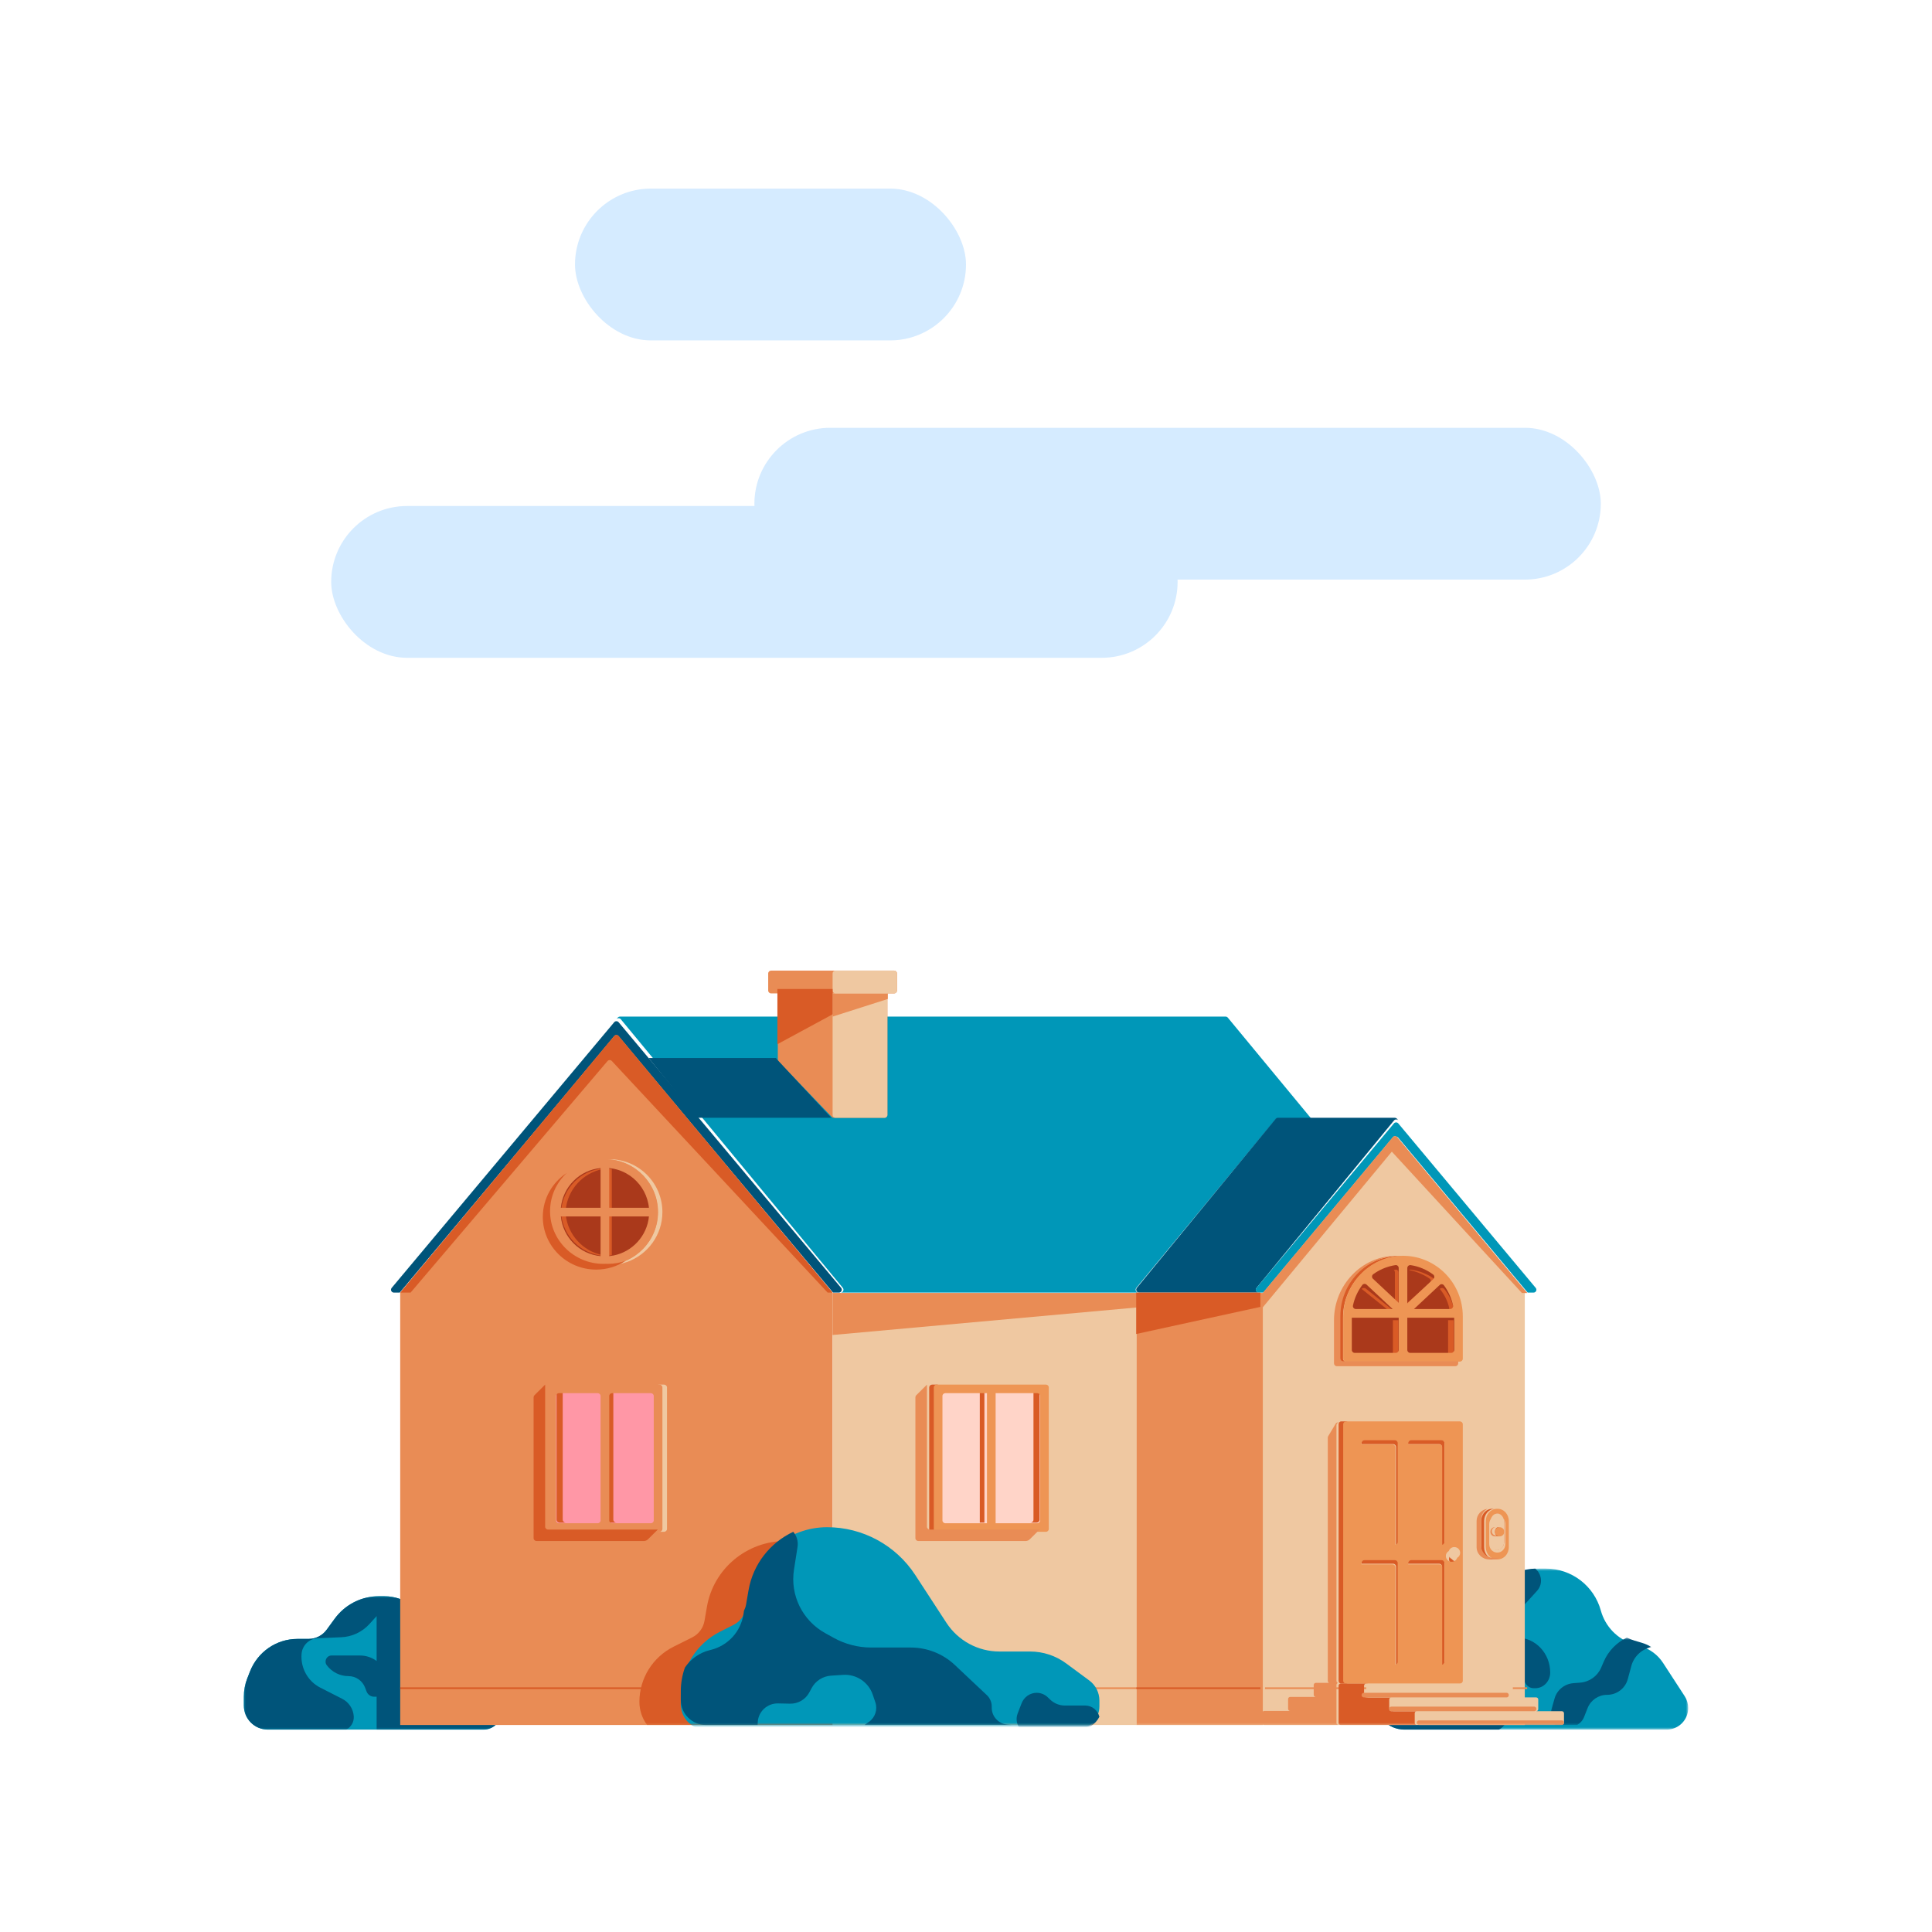 <?xml version="1.0" encoding="UTF-8"?>
<svg width="420px" height="420px" viewBox="0 0 420 420" version="1.1" xmlns="http://www.w3.org/2000/svg" xmlns:xlink="http://www.w3.org/1999/xlink">
    <title>5. Elements_Illustrations/2.Vector/Classic house</title>
    <defs>
        <polygon id="path-1" points="3.58772366e-14 0 68 0 68 35 3.58772366e-14 35"></polygon>
        <polygon id="path-3" points="0 0 22 0 22 19 0 19"></polygon>
        <polygon id="path-5" points="0 0 56 0 56 29 0 29"></polygon>
        <polygon id="path-7" points="0 165 314 165 314 0 0 0"></polygon>
    </defs>
    <g id="5.-Elements_Illustrations/2.Vector/Classic-house" stroke="none" stroke-width="1" fill="none" fill-rule="evenodd">
        <g id="Group" opacity="0.591" transform="translate(72, 41)" fill="#B8DDFF">
            <rect id="Rectangle" x="92" y="52" width="184" height="33" rx="16.5"></rect>
            <rect id="Rectangle" x="0" y="69" width="184" height="33" rx="16.5"></rect>
            <rect id="Rectangle" x="53" y="0" width="85" height="33" rx="16.5"></rect>
        </g>
        <g id="Group-108" transform="translate(53, 210)">
            <g id="Group-3" transform="translate(246, 131)">
                <mask id="mask-2" fill="white">
                    <use xlink:href="#path-1"></use>
                </mask>
                <g id="Clip-2"></g>
                <path d="M6.329,35 C2.834,35 3.58772366e-14,32.156 3.58772366e-14,28.648 L3.58772366e-14,26.38 C3.58772366e-14,24.743 0.308,23.121 0.907,21.598 L1.633,19.751 C3.657,14.608 8.601,11.223 14.111,11.209 L17.18,11.201 C19.032,11.186 20.769,10.297 21.868,8.802 L23.994,5.911 C26.727,2.193 31.058,-0.001 35.662,0 L37.072,0 C42.645,0.001 47.53,3.737 49.011,9.128 C49.967,12.609 52.637,15.354 56.082,16.398 C56.653,16.571 57.218,16.742 57.747,16.902 C59.716,17.499 61.412,18.774 62.536,20.504 L67.241,27.744 C67.736,28.506 68,29.397 68,30.307 C68,32.899 65.906,35 63.324,35 L6.329,35 Z" id="Fill-1" fill="#0097B8" mask="url(#mask-2)"></path>
            </g>
            <path d="M274.808,162.506 C274.675,160.55 273.533,158.811 271.803,157.927 L266.039,154.984 C262.769,153.314 260.83,149.803 261.137,146.111 C261.324,143.868 263.13,142.115 265.353,142.02 L271.553,141.752 C274.361,141.631 277.006,140.387 278.907,138.294 L281.133,135.843 C282.524,134.312 282.13,132.106 280.738,131 C276.416,131.199 272.397,133.354 269.814,136.895 L267.705,139.787 C266.614,141.284 264.89,142.173 263.051,142.188 L260.006,142.196 C254.537,142.21 249.63,145.597 247.621,150.743 L246.9,152.59 C246.305,154.114 246,155.737 246,157.375 L246,159.645 C246,163.155 248.812,166 252.282,166 L272.851,166 C274.09,165.359 274.912,164.017 274.808,162.506" id="Fill-4" fill="#00547A"></path>
            <path d="M269.533,146 C268.27,146 267.551,147.524 268.312,148.589 C269.622,150.422 271.67,151.5 273.845,151.5 C275.731,151.5 277.42,152.727 278.095,154.584 L278.461,155.589 C278.769,156.439 279.542,157 280.404,157 L280.778,157 C282.557,157 284,155.477 284,153.598 C284,149.402 280.778,146 276.804,146 L269.533,146 Z" id="Fill-6" fill="#00547A"></path>
            <g id="Group-10" transform="translate(284, 146)">
                <mask id="mask-4" fill="white">
                    <use xlink:href="#path-3"></use>
                </mask>
                <g id="Clip-9"></g>
                <path d="M7.362,17.262 L8.142,15.298 C8.827,13.574 10.507,12.441 12.376,12.441 C14.48,12.441 16.321,11.041 16.865,9.027 L17.637,6.169 C18.201,4.078 19.9,2.504 22,2.054 C21.361,1.663 20.67,1.352 19.94,1.134 C19.411,0.976 18.847,0.807 18.276,0.636 C17.715,0.468 17.179,0.252 16.664,0 C14.464,1.058 12.655,2.87 11.649,5.201 L11.068,6.547 C10.275,8.383 8.521,9.632 6.513,9.791 L5.032,9.908 C3.104,10.062 1.476,11.387 0.951,13.231 L0.098,16.226 C-0.213,17.318 0.241,18.402 1.087,19 L5.856,19 C6.526,18.613 7.065,18.01 7.362,17.262" id="Fill-8" fill="#00547A" mask="url(#mask-4)"></path>
            </g>
            <path d="M5.212,166 C2.333,166 0,163.644 0,160.737 L0,158.858 C0,157.501 0.253,156.157 0.747,154.895 L1.345,153.365 C3.012,149.104 7.083,146.299 11.621,146.287 L14.148,146.281 C15.673,146.269 17.104,145.532 18.009,144.293 L19.759,141.898 C22.01,138.817 25.577,136.999 29.369,137 L30.53,137 C35.119,137.001 39.142,140.096 40.362,144.563 C41.149,147.448 43.348,149.722 46.185,150.587 C46.655,150.73 47.12,150.872 47.556,151.005 C49.178,151.499 50.574,152.556 51.5,153.989 L55.375,159.988 C55.783,160.619 56,161.357 56,162.112 C56,164.259 54.276,166 52.149,166 L5.212,166 Z" id="Fill-11" fill="#0097B8"></path>
            <g id="Group-15" transform="translate(0, 137)">
                <mask id="mask-6" fill="white">
                    <use xlink:href="#path-5"></use>
                </mask>
                <g id="Clip-14"></g>
                <path d="M55.375,22.988 L51.5,16.988 C50.574,15.556 49.178,14.499 47.556,14.005 C47.12,13.872 46.656,13.73 46.185,13.587 C43.348,12.722 41.15,10.448 40.362,7.563 C39.142,3.096 35.119,0.001 30.53,0 L29.369,0 C29.204,0 29.04,0.008 28.876,0.015 L28.876,0.067 C28.856,0.049 28.834,0.034 28.813,0.016 C25.231,0.184 21.9,1.969 19.759,4.898 L18.009,7.293 C17.103,8.532 15.673,9.269 14.148,9.281 L11.621,9.287 C7.083,9.299 3.012,12.104 1.345,16.366 L0.747,17.895 C0.253,19.157 -9.41394278e-05,20.501 -9.41394278e-05,21.858 L-9.41394278e-05,23.737 C-9.41394278e-05,26.644 2.334,29 5.212,29 L22.279,29 C23.307,28.469 23.989,27.358 23.903,26.107 C23.792,24.487 22.845,23.047 21.409,22.315 L16.627,19.877 C13.914,18.494 12.305,15.587 12.56,12.529 C12.715,10.672 14.213,9.221 16.057,9.142 L21.202,8.92 C23.532,8.82 25.726,7.79 27.304,6.056 L28.876,4.329 L28.876,14.083 C27.864,13.337 26.62,12.892 25.271,12.892 L19.077,12.892 C18.001,12.892 17.388,14.134 18.036,15.001 C19.152,16.495 20.898,17.373 22.751,17.373 L22.751,17.373 C24.356,17.373 25.796,18.372 26.371,19.885 L26.682,20.705 C26.945,21.397 27.603,21.853 28.337,21.853 L28.656,21.853 C28.731,21.853 28.803,21.848 28.876,21.842 L28.876,29 L52.149,29 C54.276,29 56,27.259 56,25.112 C56,24.357 55.783,23.619 55.375,22.988" id="Fill-13" fill="#00547A" mask="url(#mask-6)"></path>
            </g>
            <path d="M129.853,69.975 L81.482,12.225 C81.231,11.925 80.769,11.925 80.518,12.225 L32.147,69.975 C31.806,70.382 32.097,71 32.629,71 L33.905,71 L80.518,15.348 C80.769,15.049 81.231,15.049 81.482,15.348 L128.095,71 L129.371,71 C129.903,71 130.194,70.382 129.853,69.975" id="Fill-16" fill="#00547A"></path>
            <path d="M80.518,15.226 L34,71.03 L34,165 L128,165 L128,71.03 L81.481,15.226 C81.231,14.925 80.769,14.925 80.518,15.226" id="Fill-18" fill="#E98C55"></path>
            <path d="M194.025,69.964 L224.303,33.333 C224.421,33.189 224.598,33.105 224.784,33.105 L232,33.105 L213.917,11.227 C213.798,11.083 213.621,11 213.436,11 L81.775,11 C81.589,11 81.412,11.083 81.293,11.227 L81,11.582 C81.25,11.279 81.712,11.279 81.963,11.582 L130.218,69.964 C130.558,70.375 130.268,71 129.737,71 L194.506,71 C193.975,71 193.685,70.376 194.025,69.964" id="Fill-20" fill="#0097B8"></path>
            <path d="M224.306,33.228 L194.146,69.961 C193.807,70.374 194.096,71 194.625,71 L220.653,71 C220.123,71 219.835,70.374 220.173,69.961 L250.041,33.584 C250.291,33.28 250.75,33.28 251,33.584 L250.708,33.228 C250.589,33.084 250.413,33 250.228,33 L231.974,33 L224.786,33 C224.6,33 224.425,33.084 224.306,33.228" id="Fill-22" fill="#00547A"></path>
            <path d="M280.854,69.979 L250.98,34.224 C250.73,33.925 250.27,33.925 250.021,34.224 L220.146,69.979 C219.807,70.385 220.096,71 220.625,71 L221.893,71 L250.021,37.336 C250.27,37.038 250.73,37.038 250.98,37.336 L279.107,71 L280.375,71 C280.904,71 281.193,70.385 280.854,69.979" id="Fill-24" fill="#0097B8"></path>
            <path d="M249.781,37.225 L221.526,71.084 L220.252,71.084 L194.1,71.084 L129.274,71.084 L128,71.084 L128,165 L278.477,165 L278.477,71.084 L279,71.084 L250.744,37.225 C250.494,36.925 250.032,36.925 249.781,37.225" id="Fill-26" fill="#EFC8A1"></path>
            <path d="M141.376,1 L114.624,1 C114.279,1 114,1.278 114,1.621 L114,5.335 C114,5.678 114.279,5.956 114.624,5.956 L116.089,5.956 L116.089,20.336 C116.089,20.496 116.151,20.65 116.261,20.765 L127.816,32.808 C127.933,32.931 128.096,33 128.267,33 L139.288,33 C139.632,33 139.911,32.722 139.911,32.379 L139.911,5.956 L141.376,5.956 C141.721,5.956 142,5.678 142,5.335 L142,1.621 C142,1.278 141.721,1 141.376,1" id="Fill-28" fill="#E98C55"></path>
            <path d="M141.376,1 L128.624,1 C128.279,1 128,1.278 128,1.621 L128,5.335 C128,5.678 128.279,5.956 128.624,5.956 L128,5.956 L128,32.379 C128,32.722 128.279,33 128.624,33 L139.288,33 C139.632,33 139.911,32.722 139.911,32.379 L139.911,5.956 L141.376,5.956 C141.721,5.956 142,5.678 142,5.335 L142,1.621 C142,1.278 141.721,1 141.376,1" id="Fill-30" fill="#EFC8A1"></path>
            <path d="M98.563,33 L128,33 C127.827,33 127.661,32.928 127.541,32.799 L115.803,20.189 C115.752,20.133 115.712,20.069 115.682,20 L88,20 L98.563,33 Z" id="Fill-32" fill="#00547A"></path>
            <path d="M89,53.5 C89,59.299 84.299,64 78.5,64 C72.701,64 68,59.299 68,53.5 C68,47.701 72.701,43 78.5,43 C84.299,43 89,47.701 89,53.5" id="Fill-34" fill="#AA391B"></path>
            <path d="M91,53.5 C91,47.159 85.828,42 79.471,42 C79.313,42 79.156,42.006 79,42.012 C85.14,42.26 90.058,47.316 90.058,53.5 C90.058,59.684 85.14,64.74 79,64.988 C79.156,64.994 79.313,65 79.471,65 C80.82,65 82.114,64.766 83.317,64.339 C87.788,62.756 91,58.496 91,53.5" id="Fill-36" fill="#EFC8A1"></path>
            <path d="M79,54 L79,63 C79.339,62.968 79.672,62.918 80,62.854 L80,54 L79,54 Z" id="Fill-38" fill="#D95B26"></path>
            <path d="M79,44 L79,53 L80,53 L80,44.146 C79.672,44.082 79.339,44.032 79,44" id="Fill-40" fill="#D95B26"></path>
            <path d="M69,53 L69.979,53 C70.409,48.583 73.718,44.996 78,44.145 L78,44 C73.251,44.462 69.462,48.251 69,53" id="Fill-42" fill="#D95B26"></path>
            <path d="M69.979,54 L69,54 C69.462,58.749 73.251,62.538 78,63 L78,62.855 C73.718,62.004 70.409,58.417 69.979,54" id="Fill-44" fill="#D95B26"></path>
            <path d="M87.703,50.721 C87.883,51.313 88.013,51.926 88.075,52.561 L80.379,52.561 L79.439,52.561 L79.439,43.925 C79.757,43.956 80.071,44.004 80.379,44.066 C81.37,44.263 82.305,44.616 83.163,45.093 C85.325,46.297 86.973,48.31 87.703,50.721 L87.703,50.721 Z M79.439,63.075 L79.439,54.439 L80.379,54.439 L88.075,54.439 C87.662,58.678 84.487,62.118 80.379,62.934 C80.071,62.996 79.757,63.044 79.439,63.075 L79.439,63.075 Z M77.56,44.064 L77.56,52.561 L69.865,52.561 L68.925,52.561 C69.369,48.004 73.004,44.369 77.56,43.925 L77.56,44.064 Z M77.56,62.936 L77.56,63.075 C73.004,62.631 69.369,58.996 68.925,54.439 L69.865,54.439 L77.56,54.439 L77.56,62.936 Z M67,53.5 C67,59.841 72.159,65 78.5,65 C78.657,65 78.814,64.994 78.97,64.988 C85.094,64.74 90,59.684 90,53.5 C90,47.316 85.094,42.26 78.97,42.012 C78.814,42.006 78.657,42 78.5,42 C75.433,42 72.644,43.21 70.58,45.174 C68.378,47.27 67,50.226 67,53.5 L67,53.5 Z" id="Fill-46" fill="#E98C55"></path>
            <mask id="mask-8" fill="white">
                <use xlink:href="#path-7"></use>
            </mask>
            <g id="Clip-49"></g>
            <polygon id="Fill-48" fill="#E98C55" mask="url(#mask-8)" points="128 157.187 194 157.187 194 156.813 128 156.813"></polygon>
            <polygon id="Fill-50" fill="#E98C55" mask="url(#mask-8)" points="222 157.187 279 157.187 279 156.813 222 156.813"></polygon>
            <path d="M239.443,155.371 L239.443,99.629 C239.443,99.282 239.693,99 240,99 L238.557,99 C238.249,99 238,99.282 238,99.629 L238,155.371 C238,155.718 238.249,156 238.557,156 L240,156 C239.693,156 239.443,155.718 239.443,155.371" id="Fill-51" fill="#D95B26" mask="url(#mask-8)"></path>
            <path d="M263.495,129.407 C262.927,129.407 262.467,128.927 262.467,128.336 C262.467,128.218 262.49,128.106 262.523,128 C262.212,128.185 262,128.529 262,128.929 C262,129.52 262.46,130 263.028,130 C263.483,130 263.864,129.69 264,129.263 C263.85,129.352 263.679,129.407 263.495,129.407" id="Fill-52" fill="#D95B26" mask="url(#mask-8)"></path>
            <path d="M263,127 C262.558,127 262.187,127.289 262.055,127.687 C262.022,127.786 262,127.89 262,128 C262,128.552 262.448,129 263,129 C263.18,129 263.346,128.949 263.491,128.866 C263.794,128.694 264,128.373 264,128 C264,127.448 263.552,127 263,127" id="Fill-53" fill="#EFC8A1" mask="url(#mask-8)"></path>
            <path d="M274.207,127.86 C274.079,127.966 273.94,128.06 273.793,128.14 C273.94,128.06 274.079,127.966 274.207,127.86" id="Fill-54" fill="#D95B26" mask="url(#mask-8)"></path>
            <path d="M275.12,126.779 C275.054,126.935 274.974,127.083 274.88,127.221 C274.974,127.083 275.054,126.935 275.12,126.779" id="Fill-55" fill="#D95B26" mask="url(#mask-8)"></path>
            <path d="M269,120.658 L269,126.342 C269,127.81 270.059,129 271.365,129 L272,129 C270.694,129 269.635,127.81 269.635,126.342 L269.635,120.658 C269.635,119.19 270.694,118 272,118 L271.365,118 C270.941,118 270.545,118.127 270.201,118.346 C269.484,118.803 269,119.666 269,120.658" id="Fill-56" fill="#D95B26" mask="url(#mask-8)"></path>
            <path d="M274.261,125.635 C274.261,126.673 273.496,127.514 272.553,127.514 L272.447,127.514 C272.417,127.514 272.388,127.511 272.358,127.509 C271.457,127.458 270.739,126.64 270.739,125.635 L270.739,121.364 C270.739,120.36 271.457,119.541 272.358,119.49 C272.388,119.488 272.417,119.485 272.447,119.485 L272.553,119.485 C273.496,119.485 274.261,120.326 274.261,121.364 L274.261,125.635 Z M272.583,118 L272.416,118 C271.082,118 270,119.19 270,120.658 L270,126.342 C270,127.81 271.082,129 272.416,129 L272.583,129 C272.69,129 272.794,128.99 272.897,128.975 C273.197,128.932 273.48,128.831 273.735,128.679 C273.872,128.597 274.001,128.501 274.121,128.393 C274.3,128.23 274.457,128.04 274.587,127.828 C274.674,127.687 274.749,127.535 274.81,127.376 C274.933,127.058 275,126.709 275,126.342 L275,120.658 C275,119.19 273.918,118 272.583,118 L272.583,118 Z" id="Fill-57" fill="#EE9554" mask="url(#mask-8)"></path>
            <path d="M250.352,103 L243.648,103 C243.29,103 243,103.285 243,103.636 L243,103.946 C243.045,103.937 243.091,103.931 243.138,103.931 L249.842,103.931 C250.2,103.931 250.49,104.215 250.49,104.567 L250.49,126 C250.782,125.938 251,125.684 251,125.38 L251,103.636 C251,103.285 250.71,103 250.352,103" id="Fill-58" fill="#D95B26" mask="url(#mask-8)"></path>
            <path d="M260.352,103 L253.648,103 C253.29,103 253,103.285 253,103.636 L253,103.946 C253.045,103.937 253.091,103.931 253.138,103.931 L259.842,103.931 C260.2,103.931 260.49,104.215 260.49,104.567 L260.49,126 C260.782,125.938 261,125.684 261,125.38 L261,103.636 C261,103.285 260.71,103 260.352,103" id="Fill-59" fill="#D95B26" mask="url(#mask-8)"></path>
            <path d="M250.352,129 L243.648,129 C243.29,129 243,129.285 243,129.636 L243,129.946 C243.045,129.937 243.091,129.931 243.138,129.931 L249.842,129.931 C250.2,129.931 250.49,130.215 250.49,130.567 L250.49,152 C250.782,151.938 251,151.684 251,151.38 L251,129.636 C251,129.285 250.71,129 250.352,129" id="Fill-60" fill="#D95B26" mask="url(#mask-8)"></path>
            <path d="M260.352,129 L253.648,129 C253.29,129 253,129.285 253,129.636 L253,129.946 C253.045,129.937 253.091,129.931 253.138,129.931 L259.842,129.931 C260.2,129.931 260.49,130.215 260.49,130.567 L260.49,152 C260.782,151.938 261,151.684 261,151.38 L261,129.636 C261,129.285 260.71,129 260.352,129" id="Fill-61" fill="#D95B26" mask="url(#mask-8)"></path>
            <path d="M263.782,128.654 C263.614,129.152 263.144,129.514 262.583,129.514 C261.882,129.514 261.314,128.954 261.314,128.263 C261.314,127.797 261.576,127.395 261.96,127.18 C262.127,126.682 262.598,126.32 263.159,126.32 C263.859,126.32 264.427,126.88 264.427,127.571 C264.427,128.037 264.166,128.439 263.782,128.654 L263.782,128.654 Z M261.02,125.211 C261.02,125.512 260.805,125.763 260.518,125.824 L260.518,104.639 C260.518,104.291 260.233,104.01 259.881,104.01 L253.289,104.01 C253.242,104.01 253.197,104.015 253.153,104.025 L253.153,103.718 C253.153,103.371 253.438,103.089 253.79,103.089 L260.382,103.089 C260.734,103.089 261.02,103.371 261.02,103.718 L261.02,125.211 Z M261.02,151.282 C261.02,151.583 260.805,151.834 260.518,151.895 L260.518,130.709 C260.518,130.362 260.233,130.081 259.881,130.081 L253.289,130.081 C253.242,130.081 253.197,130.087 253.153,130.096 L253.153,129.789 C253.153,129.442 253.438,129.161 253.79,129.161 L260.382,129.161 C260.734,129.161 261.02,129.442 261.02,129.789 L261.02,151.282 Z M250.847,125.211 C250.847,125.512 250.632,125.763 250.345,125.824 L250.345,104.639 C250.345,104.291 250.06,104.01 249.708,104.01 L243.116,104.01 C243.069,104.01 243.024,104.015 242.98,104.025 L242.98,103.718 C242.98,103.371 243.265,103.089 243.618,103.089 L250.21,103.089 C250.562,103.089 250.847,103.371 250.847,103.718 L250.847,125.211 Z M250.847,151.282 C250.847,151.583 250.632,151.834 250.345,151.895 L250.345,130.709 C250.345,130.362 250.06,130.081 249.708,130.081 L243.116,130.081 C243.069,130.081 243.024,130.087 242.98,130.096 L242.98,129.789 C242.98,129.442 243.265,129.161 243.618,129.161 L250.21,129.161 C250.562,129.161 250.847,129.442 250.847,129.789 L250.847,151.282 Z M264.363,99 L262.71,99 L242.316,99 L239.637,99 C239.286,99 239,99.282 239,99.629 L239,155.371 C239,155.719 239.286,156 239.637,156 L241.846,156 L262.71,156 L264.363,156 C264.714,156 265,155.719 265,155.371 L265,99.629 C265,99.282 264.714,99 264.363,99 L264.363,99 Z" id="Fill-62" fill="#EE9554" mask="url(#mask-8)"></path>
            <path d="M272.204,119 L272.094,119 C272.062,119 272.031,119.004 272,119.005 C272.948,119.056 273.702,119.871 273.702,120.872 L273.702,125.128 C273.702,126.129 272.948,126.944 272,126.995 C272.031,126.997 272.062,127 272.094,127 L272.204,127 C273.196,127 274,126.162 274,125.128 L274,120.872 C274,119.838 273.196,119 272.204,119" id="Fill-63" fill="#D95B26" mask="url(#mask-8)"></path>
            <path d="M273.391,122.98 L273.391,123.02 L273.391,123.056 C273.391,123.32 273.282,123.551 273.115,123.696 C272.973,123.917 272.751,124.062 272.498,124.062 L272.24,124.062 C271.81,124.062 271.461,123.649 271.461,123.139 L271.461,123.07 C271.461,122.561 271.81,122.148 272.24,122.148 L272.435,122.148 L272.498,122.148 L272.688,122.148 C272.694,122.148 272.698,122.149 272.704,122.149 C272.709,122.149 272.714,122.148 272.719,122.148 C273.09,122.148 273.391,122.504 273.391,122.944 L273.391,122.98 Z M274,125.131 L274,120.87 C274,119.867 273.335,119.051 272.5,119 C271.665,119.051 271,119.867 271,120.87 L271,125.131 C271,126.133 271.665,126.949 272.5,127 C273.335,126.949 274,126.133 274,125.131 L274,125.131 Z" id="Fill-64" fill="#EFC8A1" mask="url(#mask-8)"></path>
            <path d="M272.502,123.78 C272.496,123.78 272.49,123.782 272.484,123.782 L272.177,123.782 C271.707,123.782 271.327,123.392 271.327,122.911 L271.327,122.87 C271.327,122.389 271.707,122 272.177,122 L271.942,122 C271.422,122 271,122.432 271,122.964 L271,123.036 C271,123.568 271.422,124 271.942,124 L272.254,124 C272.559,124 272.828,123.849 273,123.618 C272.866,123.72 272.7,123.782 272.521,123.782 C272.514,123.782 272.508,123.78 272.502,123.78" id="Fill-65" fill="#E98C55" mask="url(#mask-8)"></path>
            <path d="M272,122.977 L272,123.023 C272,123.563 272.324,124 272.723,124 L272.984,124 C272.99,124 272.995,123.998 273,123.998 C272.625,123.986 272.324,123.574 272.324,123.065 L272.324,122.935 C272.324,122.425 272.625,122.014 273,122.002 C272.995,122.002 272.99,122 272.984,122 L272.789,122 L272.723,122 C272.324,122 272,122.437 272,122.977" id="Fill-66" fill="#D95B26" mask="url(#mask-8)"></path>
            <path d="M273,122 C272.992,122 272.985,122.002 272.977,122.002 C272.436,122.014 272,122.425 272,122.934 L272,123.066 C272,123.574 272.436,123.986 272.977,123.998 C272.985,123.998 272.992,124 273,124 C273.221,124 273.424,123.931 273.59,123.817 C273.837,123.647 274,123.375 274,123.066 L274,123.023 L274,122.977 L274,122.934 C274,122.418 273.552,122 273,122" id="Fill-67" fill="#EE9554" mask="url(#mask-8)"></path>
            <path d="M89.377,122 L67.623,122 C67.279,122 67,121.723 67,121.382 L67,92.618 C67,92.277 67.279,92 67.623,92 L89.377,92 C89.721,92 90,92.277 90,92.618 L90,121.382 C90,121.723 89.721,122 89.377,122" id="Fill-68" fill="#FF97A6" mask="url(#mask-8)"></path>
            <path d="M68,92.637 L68,120.363 C68,120.715 68.299,121 68.667,121 L69,121 L70,121 C69.632,121 69.333,120.715 69.333,120.363 L69.333,92.637 C69.333,92.285 69.632,92 70,92 L69,92 L68.667,92 C68.299,92 68,92.285 68,92.637" id="Fill-69" fill="#D95B26" mask="url(#mask-8)"></path>
            <path d="M80.333,120.363 L80.333,92.637 C80.333,92.285 80.632,92 81,92 L79.667,92 C79.299,92 79,92.285 79,92.637 L79,120.363 C79,120.715 79.299,121 79.667,121 L81,121 C80.632,121 80.333,120.715 80.333,120.363" id="Fill-70" fill="#D95B26" mask="url(#mask-8)"></path>
            <path d="M91.333,91 L90,91 C90.368,91 90.667,91.278 90.667,91.621 L90.667,122.197 L90.667,122.379 C90.667,122.722 90.368,123 90,123 L90.081,123 L91.333,123 C91.701,123 92,122.722 92,122.379 L92,91.621 C92,91.278 91.701,91 91.333,91" id="Fill-71" fill="#EFC8A1" mask="url(#mask-8)"></path>
            <path d="M68.505,92.863 L68.819,92.863 L69.758,92.863 L76.934,92.863 C77.28,92.863 77.56,93.141 77.56,93.484 L77.56,120.516 C77.56,120.859 77.28,121.137 76.934,121.137 L69.758,121.137 L68.819,121.137 L68.505,121.137 C68.16,121.137 67.879,120.859 67.879,120.516 L67.879,93.484 C67.879,93.141 68.16,92.863 68.505,92.863 L68.505,92.863 Z M89.121,93.484 L89.121,120.516 C89.121,120.859 88.841,121.137 88.495,121.137 L81.319,121.137 L80.066,121.137 C79.72,121.137 79.44,120.859 79.44,120.516 L79.44,93.484 C79.44,93.141 79.72,92.863 80.066,92.863 L81.319,92.863 L88.495,92.863 C88.841,92.863 89.121,93.141 89.121,93.484 L89.121,93.484 Z M66,122.379 C66,122.722 66.281,123 66.626,123 L67.879,123 L68.819,123 L90.374,123 C90.72,123 91,122.722 91,122.379 L91,122.197 L91,91.621 C91,91.278 90.72,91 90.374,91 L68.819,91 L67.879,91 L66.81,91 L66.626,91 C66.309,91 66.05,91.234 66.008,91.537 C66.005,91.565 66,91.592 66,91.621 L66,122.379 Z" id="Fill-72" fill="#E98C55" mask="url(#mask-8)"></path>
            <path d="M151.623,122 L173.377,122 C173.721,122 174,121.723 174,121.382 L174,92.618 C174,92.277 173.721,92 173.377,92 L151.623,92 C151.279,92 151,92.277 151,92.618 L151,121.382 C151,121.723 151.279,122 151.623,122" id="Fill-73" fill="#FFD4C8" mask="url(#mask-8)"></path>
            <path d="M171.667,92.637 L171.667,120.363 C171.667,120.715 171.368,121 171,121 L172,121 L172.333,121 C172.701,121 173,120.715 173,120.363 L173,92.637 C173,92.285 172.701,92 172.333,92 L172,92 L171,92 C171.368,92 171.667,92.285 171.667,92.637" id="Fill-74" fill="#D95B26" mask="url(#mask-8)"></path>
            <polygon id="Fill-75" fill="#D95B26" mask="url(#mask-8)" points="160 121 161 121 161 92 160 92"></polygon>
            <path d="M149,94.18 L149,122.379 C149,122.722 149.299,123 149.667,123 L151,123 C150.632,123 150.333,122.722 150.333,122.379 L150.333,91.621 C150.333,91.278 150.632,91 151,91 L149.862,91 L149.667,91 C149.329,91 149.053,91.234 149.009,91.537 C149.005,91.565 149,91.592 149,91.621 L149,94.18 Z" id="Fill-76" fill="#D95B26" mask="url(#mask-8)"></path>
            <path d="M173.121,120.516 C173.121,120.859 172.84,121.137 172.495,121.137 L172.181,121.137 L171.242,121.137 L163.44,121.137 L163.44,92.863 L171.242,92.863 L172.181,92.863 L172.495,92.863 C172.84,92.863 173.121,93.141 173.121,93.484 L173.121,120.516 Z M152.505,121.137 C152.159,121.137 151.879,120.859 151.879,120.516 L151.879,93.484 C151.879,93.141 152.159,92.863 152.505,92.863 L160.308,92.863 L161.56,92.863 L161.56,121.137 L160.308,121.137 L152.505,121.137 Z M174.374,91 L173.121,91 L172.181,91 L150.626,91 C150.28,91 150,91.278 150,91.621 L150,122.379 C150,122.722 150.28,123 150.626,123 L170.54,123 L172.181,123 L173.121,123 L173.197,123 L174.374,123 C174.719,123 175,122.722 175,122.379 L175,91.621 C175,91.278 174.719,91 174.374,91 L174.374,91 Z" id="Fill-77" fill="#EE9554" mask="url(#mask-8)"></path>
            <path d="M254.548,164.548 L254.548,162.452 C254.548,162.202 254.75,162 255,162 L249.46,162 C249.21,162 249.008,161.798 249.008,161.548 L249.008,159.452 C249.008,159.202 249.21,159 249.46,159 L243.991,159 C243.74,159 243.538,158.798 243.538,158.548 L243.538,156.452 C243.538,156.202 243.74,156 243.99,156 L238.453,156 C238.203,156 238,156.202 238,156.452 L238,164.548 C238,164.798 238.203,165 238.453,165 L255,165 C254.75,165 254.548,164.798 254.548,164.548" id="Fill-78" fill="#D95B26" mask="url(#mask-8)"></path>
            <path d="M286.543,162 L280.946,162 C281.198,162 281.403,161.798 281.403,161.548 L281.403,159.452 C281.403,159.202 281.198,159 280.946,159 L275.42,159 C275.673,159 275.878,158.798 275.878,158.548 L275.878,156.452 C275.878,156.202 275.673,156 275.42,156 L244.457,156 L244.457,156 C244.204,156 244,156.202 244,156.452 L244,158.548 C244,158.798 244.204,159 244.457,159 L249.982,159 C249.73,159 249.525,159.202 249.525,159.452 L249.525,161.548 C249.525,161.798 249.73,162 249.982,162 L255.579,162 C255.327,162 255.122,162.202 255.122,162.452 L255.122,164.548 C255.122,164.798 255.327,165 255.579,165 L258.108,165 L286.543,165 C286.795,165 287,164.798 287,164.548 L287,162.452 C287,162.202 286.795,162 286.543,162" id="Fill-79" fill="#EFC8A1" mask="url(#mask-8)"></path>
            <path d="M252,64 L252,64 C245.372,64 240,69.447 240,76.166 L240,85 L264,85 L264,76.166 C264,69.447 258.628,64 252,64" id="Fill-80" fill="#AA391B" mask="url(#mask-8)"></path>
            <path d="M238,76.174 L238,85.368 C238,85.717 238.287,86 238.641,86 L239.603,86 C239.249,86 238.962,85.717 238.962,85.368 L238.962,76.408 C238.962,69.219 244.78,63.185 252,63.007 L252,63 L251.359,63 C251.054,63 250.753,63.014 250.452,63.034 C243.498,63.494 238,69.199 238,76.174" id="Fill-81" fill="#D95B26" mask="url(#mask-8)"></path>
            <path d="M258.741,67.969 C257.293,66.96 255.586,66.27 253.735,66.006 C253.576,65.984 253.424,66.021 253.3,66.097 C254.95,66.408 256.474,67.056 257.784,67.969 C258.108,68.194 258.132,68.647 257.837,68.906 L253,73.159 L253,74 L258.794,68.906 C259.088,68.647 259.064,68.194 258.741,67.969" id="Fill-82" fill="#D95B26" mask="url(#mask-8)"></path>
            <path d="M249,85 L250.2,85 C250.642,85 251,84.703 251,84.337 L251,77 L249.8,77 L249.8,84.337 C249.8,84.703 249.442,85 249,85" id="Fill-83" fill="#D95B26" mask="url(#mask-8)"></path>
            <path d="M262.037,74.294 C262.121,74.657 261.816,75 261.415,75 L262.364,75 C262.765,75 263.07,74.657 262.986,74.294 C262.639,72.797 261.944,71.418 260.985,70.233 C260.76,69.955 260.323,69.921 260.048,70.156 L260,70.198 C260.012,70.21 260.025,70.22 260.035,70.233 C260.995,71.418 261.69,72.797 262.037,74.294" id="Fill-84" fill="#D95B26" mask="url(#mask-8)"></path>
            <path d="M243,70.193 L249,75 L250,75 L243.949,70.153 C243.673,69.932 243.245,69.955 243,70.193" id="Fill-85" fill="#D95B26" mask="url(#mask-8)"></path>
            <path d="M251,66.619 C251,66.242 250.723,65.951 250.416,66.007 C250.276,66.032 250.138,66.065 250,66.098 C250.142,66.207 250.239,66.397 250.239,66.619 L250.239,73.146 L251,74 L251,66.619 Z" id="Fill-86" fill="#D95B26" mask="url(#mask-8)"></path>
            <path d="M261,85 L262.2,85 C262.642,85 263,84.703 263,84.337 L263,77 L261.8,77 L261.8,84.337 C261.8,84.703 261.442,85 261,85" id="Fill-87" fill="#D95B26" mask="url(#mask-8)"></path>
            <path d="M250.128,76.465 L251.064,76.465 L251.064,83.47 C251.064,83.819 250.784,84.103 250.44,84.103 L249.504,84.103 L241.496,84.103 C241.152,84.103 240.872,83.819 240.872,83.47 L240.872,76.465 L250.128,76.465 Z M244.075,69.266 L249.741,74.568 L248.805,74.568 L241.735,74.568 C241.339,74.568 241.039,74.198 241.122,73.805 C241.471,72.156 242.177,70.641 243.154,69.344 C243.164,69.332 243.176,69.322 243.186,69.31 C243.416,69.049 243.816,69.024 244.075,69.266 L244.075,69.266 Z M245.468,67.987 C245.179,67.716 245.204,67.241 245.524,67.008 C246.789,66.088 248.252,65.435 249.834,65.118 C250.004,65.084 250.173,65.05 250.346,65.025 C250.723,64.967 251.064,65.266 251.064,65.653 L251.064,73.222 L250.128,72.347 L245.468,67.987 Z M258.606,68.044 L252.936,73.349 L252.936,72.473 L252.936,65.653 C252.936,65.425 253.056,65.23 253.229,65.118 C253.351,65.04 253.499,65.001 253.655,65.025 C255.467,65.299 257.137,66.018 258.554,67.068 C258.871,67.302 258.894,67.775 258.606,68.044 L258.606,68.044 Z M259.934,69.385 L259.981,69.34 C260.252,69.086 260.683,69.123 260.905,69.423 C261.851,70.701 262.536,72.19 262.879,73.806 C262.961,74.198 262.661,74.568 262.266,74.568 L261.329,74.568 L254.394,74.568 L259.934,69.385 Z M252.936,83.47 L252.936,76.465 L262.192,76.465 L263.128,76.465 L263.128,83.47 C263.128,83.819 262.848,84.103 262.504,84.103 L261.567,84.103 L253.56,84.103 C253.216,84.103 252.936,83.819 252.936,83.47 L252.936,83.47 Z M252.226,63.001 C252.046,62.998 251.866,63.002 251.688,63.006 C244.662,63.185 239,69.219 239,76.408 L239,85.368 C239,85.717 239.279,86 239.624,86 L263.128,86 L263.44,86 L263.876,86 L264.376,86 C264.721,86 265,85.717 265,85.368 L265,76.174 C265,68.986 259.29,63.124 252.226,63.001 L252.226,63.001 Z" id="Fill-88" fill="#EE9554" mask="url(#mask-8)"></path>
            <polygon id="Fill-89" fill="#E98C55" mask="url(#mask-8)" points="140 6 128 6 128 11 140 7.169"></polygon>
            <path d="M171.983,122.512 L170.338,122.512 L150.392,122.512 L149.137,122.512 C148.79,122.512 148.51,122.234 148.51,121.89 L148.51,93.647 L148.51,91.084 C148.51,91.055 148.514,91.028 148.518,91 L146.184,93.314 C146.066,93.431 146,93.589 146,93.754 L146,124.378 C146,124.721 146.281,125 146.627,125 L169.97,125 C170.303,125 170.622,124.869 170.858,124.636 L173,122.512 L172.924,122.512 L171.983,122.512 Z" id="Fill-90" fill="#E98C55" mask="url(#mask-8)"></path>
            <path d="M270.378,118 C269.037,118.17 268,119.285 268,120.639 L268,126.336 C268,127.807 269.223,129 270.732,129 L271.655,129 C272.145,129 272.603,128.873 273,128.653 C272.883,128.668 272.766,128.678 272.645,128.678 L272.456,128.678 L271.723,128.678 C270.214,128.678 268.99,127.485 268.99,126.014 L268.99,120.317 C268.99,119.323 269.55,118.458 270.378,118" id="Fill-91" fill="#E98C55" mask="url(#mask-8)"></path>
            <path d="M250.409,63 C243.006,63.056 237,69.412 237,77.001 L237,86.369 C237,86.717 237.277,87 237.619,87 L263.381,87 C263.723,87 264,86.717 264,86.369 L264,85.928 L263.567,85.928 L263.258,85.928 L239.932,85.928 L239.002,85.928 C238.66,85.928 238.383,85.645 238.383,85.296 L238.383,76.119 C238.383,69.155 243.693,63.459 250.409,63" id="Fill-92" fill="#E98C55" mask="url(#mask-8)"></path>
            <path d="M238.16,99.226 L237.888,99.226 C237.668,99.226 237.464,99.341 237.35,99.53 L235.742,102.208 C235.683,102.305 235.652,102.416 235.652,102.53 L235.652,155.368 C235.652,155.557 235.737,155.724 235.87,155.839 L233.051,155.839 C232.797,155.839 232.59,156.045 232.59,156.299 L232.59,158.432 C232.59,158.687 232.797,158.892 233.051,158.892 L227.483,158.892 C227.229,158.892 227.023,159.098 227.023,159.352 L227.023,161.486 C227.023,161.74 227.229,161.946 227.483,161.946 L221.844,161.946 C221.72,161.946 221.609,161.995 221.526,162.075 L221.526,74.196 L249.569,40.355 L277.85,71.083 L278.477,71.083 L279,71.083 L250.745,37.224 C250.5,36.931 250.055,36.926 249.801,37.205 C249.795,37.212 249.787,37.217 249.781,37.224 L221.526,71.083 L194.109,71.083 L128,71.083 L128,80.215 L194.109,74.234 L194.109,165 L221.526,165 L221.526,164.871 C221.609,164.95 221.72,165 221.844,165 L237.994,165 C237.739,165 237.533,164.794 237.533,164.54 L237.533,156.299 C237.533,156.045 237.739,155.839 237.994,155.839 L237.751,155.839 C237.618,155.724 237.533,155.557 237.533,155.368 L237.533,99.852 C237.533,99.506 237.814,99.226 238.16,99.226" id="Fill-93" fill="#E98C55" mask="url(#mask-8)"></path>
            <path d="M275,158.5 C275,158.224 274.794,158 274.541,158 L243.459,158 C243.205,158 243,158.224 243,158.5 C243,158.776 243.205,159 243.459,159 L274.541,159 C274.794,159 275,158.776 275,158.5" id="Fill-94" fill="#E98C55" mask="url(#mask-8)"></path>
            <path d="M281,161.5 C281,161.224 280.794,161 280.541,161 L249.459,161 C249.205,161 249,161.224 249,161.5 C249,161.776 249.205,162 249.459,162 L280.541,162 C280.794,162 281,161.776 281,161.5" id="Fill-95" fill="#E98C55" mask="url(#mask-8)"></path>
            <path d="M286.541,164 L255.459,164 C255.206,164 255,164.224 255,164.5 C255,164.776 255.206,165 255.459,165 L286.541,165 C286.794,165 287,164.776 287,164.5 C287,164.224 286.794,164 286.541,164" id="Fill-96" fill="#E98C55" mask="url(#mask-8)"></path>
            <polygon id="Fill-97" fill="#D95B26" mask="url(#mask-8)" points="128 5 116 5 116 17 128 10.507"></polygon>
            <polygon id="Fill-98" fill="#D95B26" mask="url(#mask-8)" points="221 71 194 71 194 80 221 74.105"></polygon>
            <polygon id="Fill-99" fill="#D95B26" mask="url(#mask-8)" points="194 157.187 221 157.187 221 156.813 194 156.813"></polygon>
            <polygon id="Fill-100" fill="#D95B26" mask="url(#mask-8)" points="34 157.187 128 157.187 128 156.813 34 156.813"></polygon>
            <path d="M80.519,15.225 L34,71 L36.258,71 L79.065,20.669 C79.308,20.384 79.746,20.374 80.001,20.648 L126.922,71 L128,71 L81.482,15.225 C81.231,14.925 80.769,14.925 80.519,15.225" id="Fill-101" fill="#D95B26" mask="url(#mask-8)"></path>
            <path d="M70.192,45 C67.066,47.055 65,50.565 65,54.543 C65,60.861 70.205,66 76.602,66 C78.965,66 81.164,65.297 83,64.094 C81.789,64.519 80.487,64.752 79.13,64.752 C78.971,64.752 78.813,64.747 78.656,64.74 C78.498,64.747 78.34,64.752 78.182,64.752 C71.784,64.752 66.58,59.613 66.58,53.295 C66.58,50.034 67.969,47.088 70.192,45" id="Fill-102" fill="#D95B26" mask="url(#mask-8)"></path>
            <path d="M63,93.754 L63,124.378 C63,124.721 63.281,125 63.627,125 L86.971,125 C87.303,125 87.622,124.869 87.858,124.636 L90,122.512 L89.924,122.512 L68.333,122.512 L67.392,122.512 L66.137,122.512 C65.791,122.512 65.51,122.234 65.51,121.89 L65.51,91.084 C65.51,91.055 65.514,91.028 65.518,91 L63.184,93.314 C63.066,93.431 63,93.589 63,93.754" id="Fill-103" fill="#D95B26" mask="url(#mask-8)"></path>
            <path d="M128,127.39 C124.874,125.841 121.385,125 117.782,125 C109.331,125 102.109,131.035 100.681,139.291 L100.149,142.368 C99.881,143.919 98.886,145.252 97.467,145.96 L93.449,147.967 C88.881,150.247 86,154.884 86,159.953 C86,161.843 86.624,163.589 87.677,165 L128,165 L128,127.39 Z" id="Fill-104" fill="#D95B26" mask="url(#mask-8)"></path>
            <path d="M95,160.521 L95,158.611 C95,152.733 98.303,147.355 103.539,144.711 L106.479,143.226 C107.898,142.509 108.894,141.159 109.163,139.588 L109.696,136.472 C111.125,128.112 118.354,122 126.814,122 C134.54,122 141.744,125.909 145.971,132.393 L152.739,142.776 C155.28,146.674 159.611,149.024 164.255,149.024 L170.924,149.024 C173.753,149.024 176.508,149.932 178.785,151.616 L183.81,155.33 C185.187,156.348 186,157.962 186,159.678 L186,160.95 C186,163.739 183.745,166 180.964,166 L100.463,166 C97.446,166 95,163.547 95,160.521" id="Fill-105" fill="#0097B8" mask="url(#mask-8)"></path>
            <path d="M162.594,161.251 L162.594,160.972 C162.594,160.036 162.207,159.142 161.523,158.498 L154.568,151.949 C151.983,149.515 148.555,148.158 144.992,148.158 L136.401,148.158 C133.538,148.158 130.723,147.43 128.224,146.043 L126.375,145.017 C121.439,142.277 118.739,136.78 119.605,131.232 L120.376,126.298 C120.572,125.036 120.184,123.867 119.448,123 C114.45,125.346 110.712,129.998 109.726,135.706 L109.192,138.796 C109.109,139.28 108.947,139.739 108.732,140.169 L108.622,140.907 C108.057,144.695 105.24,147.767 101.494,148.68 L101.317,148.723 C99.033,149.28 97.128,150.666 95.894,152.512 C95.312,154.142 95,155.883 95,157.67 L95,159.565 C95,162.567 97.451,165 100.475,165 L111.695,165 L111.727,164.387 C111.847,162.065 113.804,160.258 116.146,160.308 L118.744,160.363 C120.488,160.4 122.104,159.461 122.925,157.935 L123.44,156.978 C124.282,155.412 125.879,154.389 127.663,154.272 L130.269,154.102 C133.15,153.912 135.798,155.672 136.721,158.388 L137.291,160.064 C137.823,161.63 137.261,163.355 135.907,164.316 L134.942,165 L167,165 L165.924,164.896 C164.034,164.712 162.594,163.135 162.594,161.251" id="Fill-106" fill="#00547A" mask="url(#mask-8)"></path>
            <path d="M182.922,160.769 L178.488,160.769 C177.298,160.769 176.152,160.302 175.28,159.463 L174.782,158.984 C174.126,158.351 173.263,158 172.366,158 C170.913,158 169.607,158.918 169.069,160.317 L168.224,162.512 C167.733,163.791 168.087,165.132 168.925,166 L181.524,166 C183.464,166 185.147,164.87 186,163.212 C185.637,161.835 184.43,160.769 182.922,160.769" id="Fill-107" fill="#00547A" mask="url(#mask-8)"></path>
        </g>
    </g>
</svg>